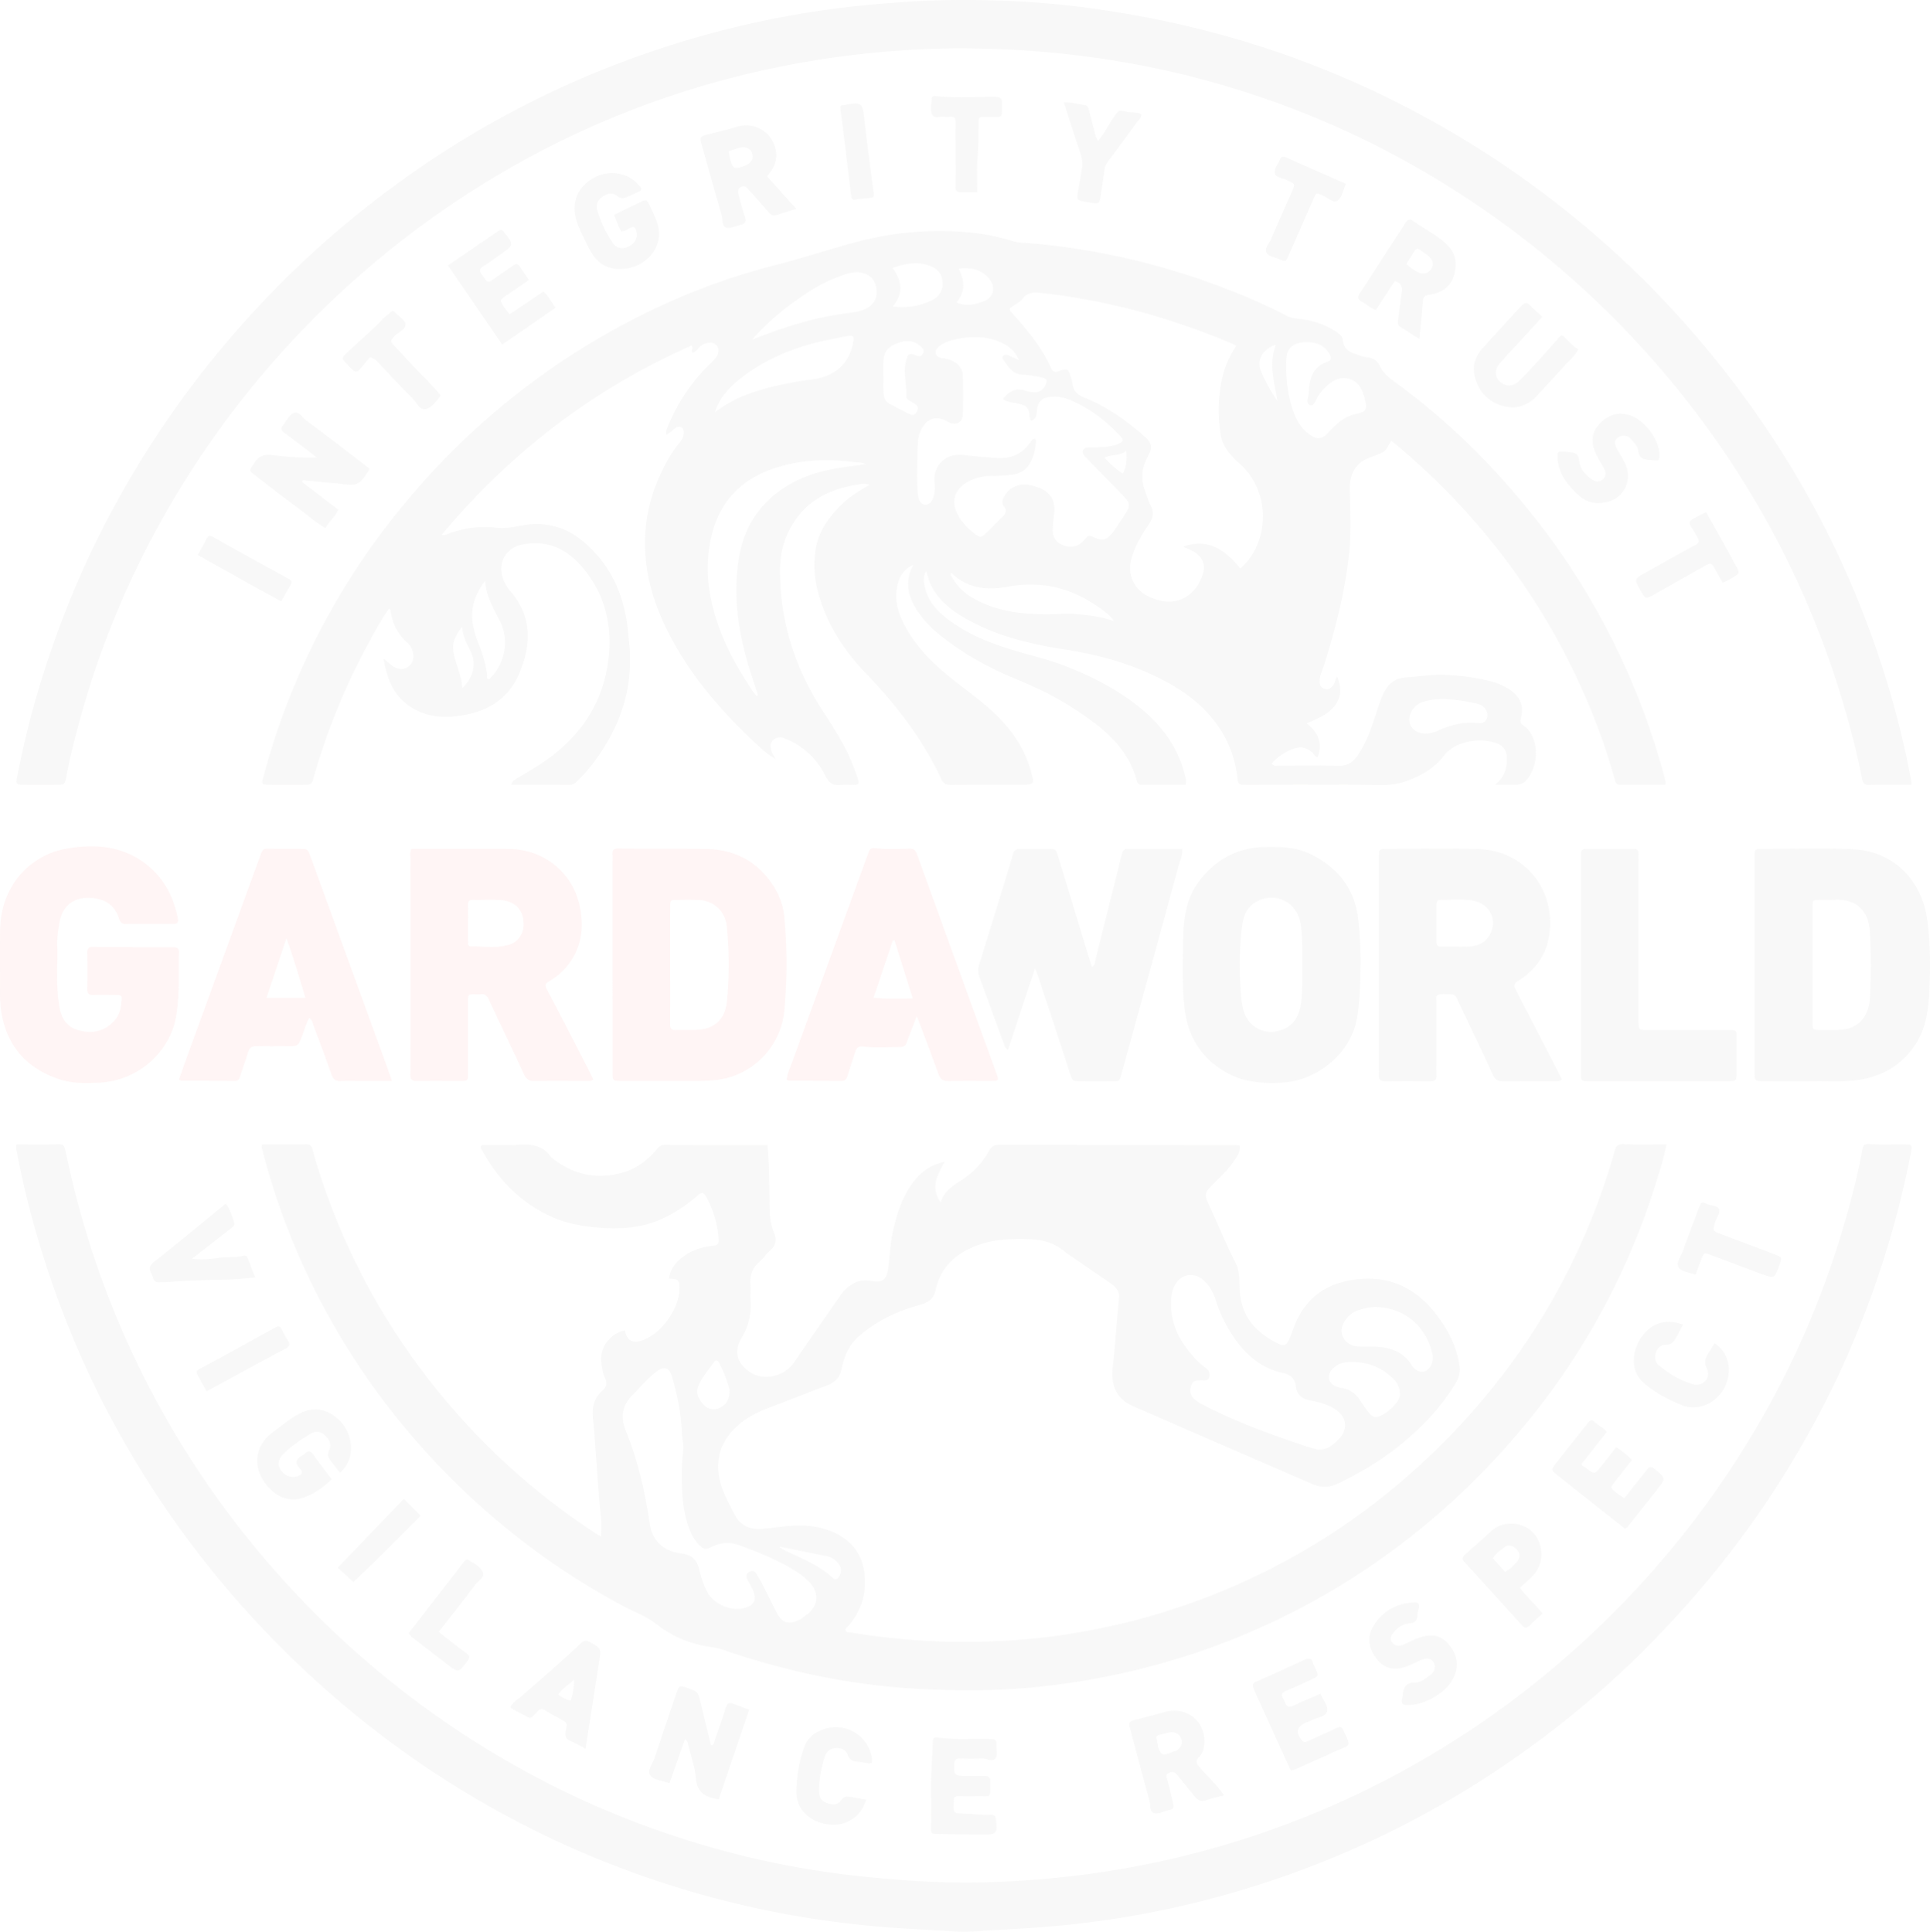 <svg xmlns="http://www.w3.org/2000/svg" xmlns:xlink="http://www.w3.org/1999/xlink" width="1806.569" height="1808.57" viewBox="0 0 1806.569 1808.57"><defs><clipPath id="a"><rect width="1806.569" height="1808.57" fill="none"/></clipPath></defs><g opacity="0.05" style="mix-blend-mode:screen;isolation:isolate"><g clip-path="url(#a)"><path d="M1374.748,569.673c-.518-2.319-1.1-4.618-1.72-6.909a676.94,676.94,0,0,0-64.622-156.8c-28.555-50.391-63.3-96.1-103.37-137.748a645.265,645.265,0,0,0-84.468-73.58c-5.321-3.886-10.289-7.889-13.187-14.087a14.034,14.034,0,0,0-10.807-8.416,38.15,38.15,0,0,1-6.961-1.282c-7.616-2.765-16.225-4.353-17.2-14.987-.313-3.4-3.05-5.6-5.848-7.5a73.85,73.85,0,0,0-31.4-11.812c-5.233-.76-10.51-.965-15.461-3.565a536.439,536.439,0,0,0-54.438-24.3A662.443,662.443,0,0,0,781.411,65.365c-6.141-.543-12.427-.394-18.463-2.291-17.929-5.651-36.42-8.231-55.109-8.995a300.133,300.133,0,0,0-87.257,9.147c-26.14,6.7-51.664,15.461-77.861,22.085-62.58,15.835-121.3,41.215-176.431,74.73-69.167,42.039-128.83,94.925-179.417,158.064a670.581,670.581,0,0,0-107.6,191.748c-6.688,18.419-12.419,37.132-17.467,56.061-1.487,5.546-1,6.2,4.742,6.27,10.992.125,22,.072,32.988.028,7.568-.028,7.648-.044,9.654-7.158a614.814,614.814,0,0,1,53.26-128.939c5.378-9.8,10.771-19.633,17.378-28.9.731.856,1.33,1.23,1.383,1.676a47.325,47.325,0,0,0,15.441,30.187,16.764,16.764,0,0,1,5.751,10.771c.462,4.718-.506,8.766-4.59,11.732-3.754,2.737-7.524,2.789-11.76,1.113-3.959-1.567-6.527-4.931-11.358-8.532,2.87,17.242,7.946,31.292,20.569,41.609,14.006,11.446,30.384,14.219,47.8,12.154,26.489-3.147,47.923-14.613,58.646-40.158,11.253-26.8,12.125-53.111-8.516-76.791a35.16,35.16,0,0,1-7.5-14.022c-3.585-13.311,3.987-26.2,17.278-29.25,21.389-4.9,39.507,1.4,54.164,16.976,24.456,26,32.426,57.818,27.747,92.233-5.751,42.252-29.066,73.85-64.6,96.718-6.981,4.493-14.2,8.621-21.317,12.909-1.989,1.186-3.951,2.371-4.859,5.663,18.7,0,36.734-.044,54.767.044,3.006.016,4.923-1.419,6.929-3.324a145.369,145.369,0,0,0,17.422-20.2c20.835-28.648,32.739-60.261,32.148-96.155-.125-7.757-1.2-15.353-1.881-23.013-2.9-32.952-15.184-61.571-40.291-83.684-15.907-14-34.648-20.051-56.045-16.876-9.031,1.338-17.869,3.826-27.309,2.548-14.943-2.026-29.528.5-43.775,5.3-2.034.687-3.939,2.452-7.061,1.383,64.63-77.354,142.249-136.607,233.867-177.271,2.13,2.576-1.23,4.521,1.141,6.7,4.148-1.354,5.928-6.061,9.959-7.865,4.779-2.13,9.71-1.945,12.367,1.1,2.548,2.914,2.174,8.239-1.33,12.214-3.336,3.782-7.15,7.134-10.59,10.831a172.979,172.979,0,0,0-33.816,53.011c-.908,2.231-2.283,4.509-1,7.632,1.728-1.266,2.914-2.086,4.047-2.978,1.391-1.113,2.641-2.436,4.12-3.4,4.136-2.677,7.648-.792,7.757,4.2.08,3.726-1.579,6.864-3.923,9.682-8.408,10.156-14.469,21.646-19.693,33.7A151.5,151.5,0,0,0,420.39,364.16c3.05,27.257,13.078,52.308,26.389,76.052,19.669,35.046,45.933,64.815,75.059,92.16,5.679,5.333,11.277,11,19.677,15.682-1.793-3.388-3.28-5.277-3.8-7.407-.82-3.4-1.756-7.23,1.346-10.019,3.038-2.737,6.724-3.746,10.727-1.977,2.986,1.318,6.036,2.516,8.87,4.1a72.312,72.312,0,0,1,29.556,31.268c3.4,6.748,7.455,9.228,14.416,8.219a14.641,14.641,0,0,1,1.784-.016c16.976-.438,17.688,3.5,10.466-16-7.158-19.348-18.427-36.545-29.572-53.734-26.043-40.146-39.853-83.978-39.575-131.933.109-18.266,5.518-35.066,16.852-49.679,14.183-18.286,33.961-26.16,55.953-29.725,3.292-.535,6.732-1.515,10.868.382-9.529,5.474-18.331,10.807-25.774,18.082-12.383,12.073-22.269,25.686-24.689,43.213a98.733,98.733,0,0,0,2.737,40.576c8.078,28.736,23.8,53.1,44.193,74.24,28.672,29.733,53.545,61.953,71.02,99.551,1.764,3.8,4.119,5.128,8.231,5.1,23.182-.161,46.359-.08,69.541-.088.884,0,1.785-.036,2.665-.125,4.787-.518,5.856-1.535,4.875-6.117a105.508,105.508,0,0,0-7.544-22.772c-9.557-20.409-24.7-36.1-42-49.945-10.2-8.159-20.774-15.843-30.822-24.17-16.816-13.926-31.642-29.636-41.288-49.555-4.9-10.1-7.331-20.666-5.377-31.943,1.808-10.413,6.688-17.33,15.236-21.132-9.059,17.3-4.192,32.345,6.394,46.568A96.989,96.989,0,0,0,692.663,429.8c22.137,18.375,46.906,32.265,73.411,43.18,18.7,7.712,36.955,16.349,53.939,27.382,26.445,17.181,51.219,35.93,59.948,68.641a3.767,3.767,0,0,0,3.8,3.131c13.9.028,27.8.008,41.629.008a25.183,25.183,0,0,0,.4-3.629,24.012,24.012,0,0,0-.643-3.476c-6.358-27.551-22.145-48.839-43.92-66.161-20.891-16.627-44.354-28.511-69.16-38.068-17.491-6.74-35.822-10.638-53.618-16.333-18.464-5.92-36.252-13.327-52.131-24.6-11.547-8.183-21.655-17.768-24.946-32.381-1.077-4.795-2.166-9.746,1.294-15.228,1.346,4.807,2.343,8.782,4.136,12.527,6.438,13.408,17.189,22.591,29.564,29.982,29.323,17.539,61.873,25.517,95.175,30.617,33.121,5.08,64.951,13.99,94.6,29.769,17.937,9.549,34.146,21.478,46.665,37.855a104.34,104.34,0,0,1,21.068,52.147c.82,6.981,1.069,6.953,8.151,7.061,1.785.028,3.565,0,5.349,0,40.122,0,80.248-.527,120.354.285,14.38.285,26.783-3.657,38.908-10.281a62.779,62.779,0,0,0,20.276-16.993c11.635-15.164,35.834-17.1,49.768-11.824,5.876,2.231,9.324,6.768,9.425,13.737.133,9.541-2.194,17.877-11,25.043,7.729,0,13.657.052,19.581-.028a12.156,12.156,0,0,0,9.513-4.083c13.464-15.61,11.036-42.5-2.48-51.247-3.139-2.034-3.243-3.931-2.4-7.339,2.773-11.241-.7-19.657-10.245-26.1a54.943,54.943,0,0,0-16.084-7.508c-14.629-4.075-29.636-5.779-44.732-6.6-12.178-.667-24.207,1.684-36.288,2.371-12.258.687-18.142,7.536-22.386,17.217-2.612,5.964-4.546,12.242-6.563,18.455-4.208,13.018-8.809,25.83-16.582,37.26-4.449,6.535-9.863,10.164-18.492,9.871-18.4-.623-36.846-.153-55.27-.249-2.174-.008-4.815,1.1-6.7-1.977a48.886,48.886,0,0,1,21.86-14.183c6.4-2.042,11.571-.072,16.317,4.1,1.5,1.31,1.8,3.915,4.638,4.047,5.152-12.857.679-22.9-10.2-31.57,7.375-3.05,13.882-5.8,19.577-9.987,11.663-8.585,14.818-20.043,8.882-33.836-1.853,3.087-1.909,6.6-4.156,8.934-1.9,1.989-3.806,3.79-6.937,2.845-3.211-.965-5.048-2.926-5.181-6.366a19.883,19.883,0,0,1,1.194-7.845c1.945-5.285,3.71-10.646,5.349-16.02,9.477-30.946,17.073-62.275,20.811-94.524,2.1-18.106,1.515-36.135,1.045-54.225-.133-5.333-.571-10.662.366-16,1.784-10.192,7.158-17.378,16.9-21.164,4.433-1.72,8.878-3.416,13.178-5.422,4.385-2.042,5.333-7.295,8.46-10.787a649.41,649.41,0,0,1,78.307,76,632.932,632.932,0,0,1,117.955,200.754c4.662,12.849,8.629,25.911,12.411,39.033.792,2.765,1.061,6.141,5.181,6.141,14.211.016,28.414.008,42.529.008a10.79,10.79,0,0,0,.273-2.5M269.672,381.353c.952,14.247,7.889,26.023,14.123,38.193,8.934,17.423,4.272,40.3-10.341,53.859-2.854-.313-1.64-2.628-1.829-4.075a120.043,120.043,0,0,0-7.72-28.262c-2.809-7.178-5.313-14.469-6.161-22.225-1.527-14.05,3.448-26.128,11.928-37.489m-21.49,42.911c.623,8.8,4.236,15.666,7.765,22.683,5.84,11.583,2.9,24.93-7.668,34.708-.643-12.588-6.792-23.021-8.343-34.68-1.017-7.688,1.435-14.071,8.247-22.712m897.4,71.06c6.989-2.958,14.372-3.28,21.345-3.5a187.324,187.324,0,0,1,30.267,4.172c4.545.973,8.319,3.131,10.076,7.809,2.158,5.787-1.568,11.539-7.64,10.735-13.444-1.784-25.738,1.535-37.8,6.893a33.015,33.015,0,0,1-9.36,2.657c-8.81,1.053-15.851-3.263-17.411-10.253-1.6-7.158,3.135-15.381,10.526-18.508M712.858,88.985c10.815-1.141,20.167.241,27.522,8.078,8.139,8.685,5.856,19.384-5.341,23.093-7.507,2.488-15.433,4.4-24.106.506,8.532-10.317,7.713-20.67,1.925-31.678m-27.1-2.693c6.885,2.576,11.526,7.214,12.133,14.907.659,8.416-3.308,14.328-10.691,17.8-10.9,5.128-22.422,6.836-36.047,5.538,10.646-12.793,8.46-24.235-.145-36.2,11.932-4.172,23.113-6.41,34.749-2.05M505.794,194.187c25.605-21.1,55.483-32.659,87.631-39.085,5.233-1.053,10.465-2.086,15.727-2.958,4.9-.812,6.044.177,5.2,5.08-2.8,16.253-11.715,27.611-27.47,33.121-7.041,2.468-14.525,2.677-21.815,3.878-18.178,3.006-36.083,6.981-53.288,13.793-9.754,3.862-18.528,9.264-27.068,15.345,3.907-12.178,11.591-21.353,21.088-29.174m92.55,81.892c-19.488,3.4-37.855,9.782-53.968,21.675-21.184,15.654-33.069,37.108-37.2,62.633-5.333,33.04-1.133,65.538,8.175,97.457,2.568,8.818,5.582,17.511,8.424,26.248.535,1.648,1.784,3.175.454,5.305-3.593-3.308-5.779-7.544-8.343-11.446-15.578-23.716-28.049-48.847-34.3-76.727-4.875-21.779-5.02-43.578.768-65.2,8.593-32.116,30.074-51.6,61.222-61.162,23.33-7.158,47.2-7.909,71.229-4.771,3.432.446,7.158,0,10.875,2.106-9.421,1.314-18.423,2.323-27.341,3.882M627,125.992c-5.269,2.914-11.056,3.886-17.013,4.59-29.351,3.5-57.38,12.045-84.805,22.772q-2.863,1.109-5.715,2.239c15.3-17.591,33.266-31.987,52.694-44.579a141.369,141.369,0,0,1,36.063-17.081c4.3-1.282,8.6-2.158,13.122-1.282,8.255,1.588,13.295,6.579,14.561,14.665,1.31,8.327-1.648,14.665-8.906,18.676m40.934,99.66c-6.937-3.38-13.9-6.748-20.549-10.638-3.878-2.263-4.8-6.631-4.911-10.92-.133-4.751-.028-9.505-.028-14.256h-.036c0-4.164-.072-8.319.008-12.471.221-10.405,3.609-14.846,13.355-18.6,7.8-3.006,14.971-3.05,21.47,2.942,2.058,1.909,3.842,3.665,2.239,6.828-1.66,3.243-3.681,2.665-6.587,1.64-6.535-2.319-7.455-1.4-9.131,4.984-2.962,11.261.651,22.406.2,33.611-.08,2.058,1.579,2.958,3.167,3.886a48.273,48.273,0,0,1,5.92,3.967c2.231,1.809,1.969,4.156.723,6.438-1.27,2.3-3.207,3.862-5.836,2.588M821.987,412.4c-6.491-.635-12.99,0-19.488.125-26.534.49-52.762-1.374-76.434-15.212a50.69,50.69,0,0,1-19.75-19.971c-.518-.973-1.479-1.953-.249-3.452,15.244,14.891,33.808,16.53,53.493,12.885,33.977-6.286,63.846,2.8,90.593,23.813,2.773,2.174,5.831,4.135,8.026,8.6-12.174-4.779-24.219-5.606-36.191-6.784m46.621-93.286c-3.38,5.241-6.76,10.494-10.421,15.542-6.286,8.621-10.084,9.915-19.633,5.422-3.842-1.809-5.217-.41-7.258,2.086-5.2,6.374-11.679,8.818-19.766,6.037-7.134-2.46-10.735-7.1-10.566-14.605.109-5.02.667-10.039,1.266-15.039,1.5-12.507-3.324-20.549-15.256-24.757-6.2-2.186-12.471-3.77-19.122-1.567a20.14,20.14,0,0,0-12.073,9.827c-1.817,3.344-3.038,6.426-.382,9.851,2.729,3.513,1.756,6.41-1.3,9.308-5.16,4.9-10.019,10.136-15.148,15.084-5.048,4.867-5.9,4.9-11.205.747-6.346-4.975-12.029-10.574-15.815-17.857-6.234-11.973-2.854-23.732,9.039-30.332a49.351,49.351,0,0,1,23.949-5.9,125.655,125.655,0,0,0,18.624-1.077c8.026-1.23,13.837-5.277,17.129-12.551,3.006-6.615,5.048-13.532,4.341-20.891-3.256-.426-3.842,1.648-4.763,2.978-7.612,11.012-18.162,15.851-31.372,14.9-10.349-.748-20.7-1.487-31-2.721-18.258-2.194-28.78,10.51-27.53,25.372a38.913,38.913,0,0,1-.474,12.4c-1.354,5.671-4.457,8.942-8.444,8.613-3.629-.293-6.125-3.541-6.659-9.131-1.238-12.74-.579-25.517-.482-38.273.028-3.557.438-7.106.506-10.662a28.507,28.507,0,0,1,3.834-13.568c5.241-9.228,13.054-11.563,22.466-6.929a27.1,27.1,0,0,0,3.951,2.014c6.873,2.034,11.511-.731,11.744-7.853.394-12.17.313-24.359-.028-36.529-.189-6.917-4.574-11.414-10.67-14.071a33.006,33.006,0,0,0-8.561-2.311c-2.942-.418-5.393-1.383-6.008-4.353-.607-2.89,1.157-5.136,3.4-6.792,5.643-4.18,12.234-6.029,19.01-7.114,14.32-2.3,28.386-1.917,41.557,5.16a30,30,0,0,1,13.926,14.987c-4.449-1.945-7.524-3.4-10.683-4.626a3.671,3.671,0,0,0-4.148.711c-1.374,1.411-.482,2.862.33,3.987,4.618,6.447,8.621,13.436,18.25,13.649,5.868.133,11.752,1.419,17.539,2.612,4.875,1.017,5.582,3.191,3.271,7.648a10.592,10.592,0,0,1-10.912,6.109,32.568,32.568,0,0,1-7.873-1.427c-9.1-3.058-15.28,1.053-20.9,7.837,4.019,3.014,8.621,2.994,12.776,4,10.646,2.584,10.968,2.677,12.5,13.882a11.035,11.035,0,0,0,.965,2.46c4.4-1.089,5.188-4.192,5.474-8.07.776-10.4,4.787-13.882,15.112-14.444,6.153-.33,11.776,1.258,17.262,3.585,17.776,7.568,32.638,19.223,45.781,33.193,3.424,3.637,3.111,5.136-1.346,7.25-6.008,2.862-12.608,2.978-19.086,3.4-3.255.221-6.543-.109-9.79.133-4.529.33-6.141,3.529-3.726,7.258a23.057,23.057,0,0,0,3.022,3.255Q850,284.187,866.783,301.395c6.969,7.182,7.218,9.356,1.824,17.72m1.274-59.522c.747,8.649.2,14.995-3.36,21.405a88.533,88.533,0,0,1-16.992-15.015c6.515-3.171,13.765-1.3,20.352-6.39M977.8,368.757a7.118,7.118,0,0,1-1.479.623c-13.6-16.53-29.455-28.583-53.135-20.123,4.9,2.472,10.136,3.923,14.2,8.042,4.734,4.795,6.2,10.011,4.545,16.2-4.557,17.145-19.48,31.561-40.737,26.2-11.217-2.833-20.389-7.516-25.364-18.725-3.665-8.247-2.781-16.144,0-24.243,3.6-10.486,9.352-19.89,15.469-28.977,3.951-5.876,4.638-11.02,1.25-17.286-2.371-4.385-3.71-9.344-5.438-14.079-4.031-11.036-2.576-21.486,3.022-31.7,4.6-8.388,3.842-12.234-3.38-18.616-16.985-15.023-35.351-28.085-56.544-36.42-6.748-2.657-9.975-6.688-10.984-13.4a57.755,57.755,0,0,0-1.945-7.765c-1.463-4.911-2.709-5.651-7.624-4.485-1.435.35-2.765,1.125-4.2,1.463-2.548.587-4.493.1-5.731-2.693-8.621-19.553-22.056-35.741-36.143-51.48-4-4.477-3.894-4.537.92-7.793,2.7-1.821,6.045-3.255,7.829-5.767,4.939-6.953,11.35-6.68,18.741-5.856,61.178,6.828,119.887,22.9,176.54,46.753,1.632.687,3.167,1.567,5.225,2.6-6.133,9.425-10.715,19.195-13.07,30.038a139.843,139.843,0,0,0-1.383,53.879c1.282,7.516,5.358,13.785,10.385,19.372a92.931,92.931,0,0,0,7.6,7.508c27.928,24.745,28.648,71.478,1.439,96.738M996.18,185.675c-4.815-10.831.7-20.835,13.737-25.553-7.15,18.383-1.274,35.456,1.354,52.726a151.9,151.9,0,0,1-15.091-27.173m87.55,39.684c-9.959,2.363-17.225,8.958-23.9,16.209-7,7.6-11.4,8.167-19.48,2.014-7.1-5.414-11.313-12.857-14.227-21.06-5.723-16.136-7.246-32.9-6.383-49.856.507-9.923,7.464-14.927,19.436-14.818,8.846.088,16.2,2.95,20.818,11.056,1.72,3.022,2.034,6.045-1.712,7.274-14.642,4.787-17.117,16.86-17.716,29.717-.169,3.7-3.469,9.5,1.479,11.028,3.44,1.069,5-4.9,6.989-8.006a45.615,45.615,0,0,1,13.427-13.99c10.691-7.009,23.616-2.926,28.282,8.95a52.249,52.249,0,0,1,2.2,6.74c2.673,11.085,1.885,12.109-9.216,14.742" transform="translate(184.426 162.482)" fill="#666563"/><path d="M1336.1,266.543c-5.028-.161-7.194.928-8.6,6.117-3.308,12.322-7.295,24.472-11.474,36.529a618.643,618.643,0,0,1-82.325,158.217,645.325,645.325,0,0,1-97.876,107.871,627.107,627.107,0,0,1-125.944,86.453,622.946,622.946,0,0,1-162.184,57.7,604.933,604.933,0,0,1-117.368,12.885c-15.718.132-31.421.177-47.163-.784a684.32,684.32,0,0,1-70.666-7.793c-1.889-.313-4.3.2-5.181-2.4.41-1.917,1.989-2.942,3.131-4.272,11.217-13.018,16.12-28.085,15.023-45.238-1.258-19.641-10.92-33.39-28.611-41.689-9.577-4.485-19.729-6.205-30.231-6.535-12.214-.382-24.206,1.9-36.3,2.942-12.837,1.113-21.389-2.753-27.113-13.99-4.039-7.933-8.452-15.8-11.378-24.154-6.893-19.641-4.529-38.016,10.02-53.815,9.469-10.289,21.426-16.671,34.379-21.542,18.062-6.784,35.974-13.962,54.028-20.746,7.612-2.862,11.973-7.648,13.612-15.923,2.343-11.8,7.194-22.635,16.763-30.677a124.942,124.942,0,0,1,22.7-15.6,164.948,164.948,0,0,1,33.925-13.239c6.856-1.809,12.66-5.189,14.292-13,4.843-23.109,20.364-36.187,41.6-43.409,14.131-4.815,28.752-5.357,43.739-5.1,14.115.249,26.277,3.324,36.8,12.652a14.94,14.94,0,0,0,1.463,1.025q20.178,13.841,40.379,27.675c4.923,3.36,8.693,7.419,8,13.837-2.319,21.478-3.4,43.052-5.964,64.514-2.15,18.009,4.6,30.472,18.8,36.641q84.1,36.563,168.236,73.046c8.211,3.577,15.9,3.243,23.877-.623,18.214-8.826,35.725-18.785,51.846-31.087,23.093-17.627,43.241-37.935,58.3-63.014a23.425,23.425,0,0,0,3.424-15.939c-2.2-17.021-9.646-31.73-19.5-45.3-19.5-26.843-45.114-40.11-79.038-35.4-27.542,3.826-46.352,18.2-56.238,44.149-1.684,4.441-3.244,8.9-5.321,13.194-2.026,4.208-4.831,4.718-8.7,2.87-21.273-10.208-35.5-25.453-36.77-50.354-.446-8.834.088-17.965-4.156-26.148-8.745-16.876-15.7-34.584-23.8-51.757-5.582-11.856-5.591-12.776,3.975-22.3,6.322-6.278,12.837-12.411,17.885-19.794,3.087-4.509,7.033-8.926,5.948-15.461-1.612-.161-3.059-.446-4.5-.446q-110.533-.024-221.082-.117c-4.53-.008-6.849,1.72-8.942,5.482a76.183,76.183,0,0,1-25.963,27.647c-8.086,5.128-15.923,10.056-19.311,20.879-10.164-14.416-2.942-25.935,3.782-38.229-13.09,2.809-22.129,9.441-29.367,18.954-9.959,13.07-14.862,28.254-18.608,43.956-2.9,12.162-3.4,24.617-4.984,36.947C646,393.7,641.869,396.6,631,394.525c-9.119-1.748-16.273,1.355-22.78,7.15-3.131,2.781-5.446,6.242-7.821,9.666-13.677,19.774-27.494,39.459-41.066,59.317a30.661,30.661,0,0,1-18.668,12.68c-11.768,2.934-21.888-.635-29.636-9.609-7.222-8.372-5.8-17.776-.555-26.526a57.525,57.525,0,0,0,8.05-34.966c-.35-4.734.249-9.529-.125-14.256-.679-8.613,1.821-15.63,8.524-21.353,3.577-3.059,6.161-7.295,9.762-10.325,5.723-4.823,6.4-10.815,3.826-16.86-3.372-7.9-4.039-15.968-4.164-24.311-.293-19.135-.2-38.293-1.977-57.81-32.329,0-64.4.052-96.469-.072-3.5-.008-5.152,1.8-7.178,4.164-8.034,9.36-17.35,17.065-29.343,20.915-25.553,8.195-48.554,3.147-69.328-13.407-8.1-12.037-20.147-12.837-32.936-11.627-1.764.161-3.565.016-5.349.016h-26.8a3.558,3.558,0,0,0-.1,4.208c15.059,27.595,35.777,49.41,64.7,62.661,14.46,6.615,29.789,9.417,45.64,10.638,18.624,1.427,36.706.394,54.217-6.555,13.685-5.438,25.657-13.532,36.794-23.057,4.984-4.26,6.221-4.019,9.344,1.772a94.911,94.911,0,0,1,11.02,38.185c.366,4.718-.679,6.133-5.43,6.579-10.8,1.017-20.863,4.477-29.411,11.446-6.117,4.992-10.5,11.065-11.539,19.267,8.709.052,10.019,1.391,9.8,9.477-.269,9.851-4.111,18.536-9.308,26.55-6.242,9.629-14.416,17.459-25.32,21.61-9.067,3.46-14.89-.08-16.422-9.264-12.9,2.709-23.511,14.915-22.04,29.094.555,5.386,1.214,10.743,3.5,15.514,2.379,4.976,1.222,8.5-2.5,11.8-8.424,7.435-9.959,16.852-8.673,27.486,1.274,10.582,1.772,21.265,2.62,31.9,1.6,20.079,2.532,40.211,4.867,60.233.615,5.358.088,10.843.088,16.888-1.616-.828-2.673-1.266-3.621-1.881a636.359,636.359,0,0,1-104.358-84.351,649.314,649.314,0,0,1-71.494-85.063,624.406,624.406,0,0,1-84.878-170.76c-2.166-6.768-4.244-13.58-6.053-20.461-.812-3.066-2.21-4.558-5.458-4.546-13.926.072-27.852.036-41.565.036-.981,2.548-.1,4.216.33,5.856A660.121,660.121,0,0,0,123.238,426.81C163,498.67,214.366,561.258,276.6,614.86A675.479,675.479,0,0,0,400.6,699.569c9.666,5.144,20.22,8.765,28.9,15.61a104.48,104.48,0,0,0,50.845,21.86,81.464,81.464,0,0,1,15.441,3.834c16.546,5.751,33.326,10.751,50.294,15.164a653.323,653.323,0,0,0,138.648,20.891c32.944,1.33,65.9,1.318,98.724-1.933a689.735,689.735,0,0,0,127.323-24.528,669.062,669.062,0,0,0,168.988-76.442A679.561,679.561,0,0,0,1207,570.128a685.357,685.357,0,0,0,77.559-96.163,664.253,664.253,0,0,0,81.357-170.62c3.674-11.788,7.568-23.527,10.02-36.653-13.793,0-26.819.285-39.829-.149m-260.328,163.92a23.821,23.821,0,0,1,12.945-8.97,59.125,59.125,0,0,1,14.372-2.62c30.492.679,48.064,21.024,53.244,42.188,1.077,4.385,1.186,8.834-1.105,13-3.557,6.447-10.317,7.427-15.477,2.255a10.556,10.556,0,0,1-1.764-2c-8.3-14.38-21.988-17.893-37.124-18.4-4.449-.141-8.914.153-13.363-.08-6.3-.338-11.466-2.882-14.424-8.79-3.1-6.145-.88-11.494,2.7-16.579m-12.812,46.79a19.66,19.66,0,0,1,12.382-6.555c17.1-1.515,32.337,3.095,44.8,15.272a19.759,19.759,0,0,1,6.286,14.175c.338,2.371-.944,5.036-2.649,7.524a40.257,40.257,0,0,1-14.649,12.712c-5.241,2.809-8.6,1.917-12.294-2.942q-4.292-5.673-8.211-11.635c-3.967-6.017-9.3-9.8-16.5-10.94a23.536,23.536,0,0,1-5.964-1.684c-7-3.167-8.468-10.293-3.2-15.928m-150.532-67a29.907,29.907,0,0,1,3.352-11.9c5.546-10.2,17.519-12.382,26.373-4.867,5.848,4.967,9.38,11.269,11.724,18.508a131.432,131.432,0,0,0,20.605,40.13c11.012,14.344,24.6,24.814,42.562,28.592,7.053,1.487,11.233,5.413,11.981,12.366.928,8.6,6.125,12,13.918,13.436,7.282,1.346,14.468,3.3,21,7.009,13.178,7.488,14.834,20.453,3.629,30.689-4.751,4.34-9.666,9.015-18.793,8.058-2.014-.571-5.751-1.479-9.4-2.693-33.487-11.145-66.672-23.045-98.02-39.507a32.206,32.206,0,0,1-7.391-4.851c-4-3.754-4.457-8.195-2.926-13.026,1.507-4.742,5.538-4.574,9.5-4.654,2.8-.052,6.346.9,7.407-3.066.916-3.448-.2-6.338-3.247-8.516-7.8-5.583-13.926-12.793-19.488-20.513-9.746-13.516-14.179-28.539-12.788-45.194M469.787,492.473c3.4-8.283,9.593-14.834,14.5-22.193,1.25-1.865,3.372-1.764,4.361.1A118.039,118.039,0,0,1,498.9,496.214c-.044,9.031-2.809,14.175-9.163,17.073-5.5,2.5-11.048,1.66-15.361-3.022-4.6-4.98-7.435-10.892-4.594-17.792M571.319,706.852c-2.817,2.182-5.583,4.421-8.914,5.832-8.283,3.484-14.489,1.543-18.7-6.366-4.465-8.38-8.532-16.985-12.865-25.437-2.034-3.959-4.3-7.793-6.462-11.679-1.543-2.765-3.85-3.79-6.712-2.379-3.316,1.64-3.665,4.325-1.969,7.463,1.559,2.87,3.111,5.751,4.537,8.673,4.859,9.959,2.07,15.674-8.81,18.142-12.17,2.765-28.451-4.626-33.836-16.048a91.281,91.281,0,0,1-7.1-20.087c-2.005-9.682-7.684-14.2-16.968-15.292-1.471-.169-2.926-.462-4.369-.776-13.853-3.05-22.888-12.6-24.938-26.755-4.316-29.753-10.976-58.915-22.245-86.855-5.056-12.519-4.208-23.411,5.731-33.471,7.294-7.383,13.89-15.485,22.076-21.916,8.006-6.286,12.7-4.7,15.485,4.984,4.911,17.125,8.468,34.5,9.051,52.4.169,5.321,1.945,10.53,1.178,15.939a206.039,206.039,0,0,0-1.133,33.728c.446,12.154,1.624,24.267,5.482,35.9,2.158,6.507,4.887,12.793,9.666,17.885,4.947,5.285,6.6,5.679,13.026,2.576a31.123,31.123,0,0,1,25.063-1.471c18.142,6.607,36.091,13.669,52.513,24.018a68.3,68.3,0,0,1,13.283,10.413c9.694,10.18,8.934,22.056-2.066,30.581M601.374,671.3c-1.829,2.926-3.657,3.485-6.346.981-11.724-10.932-26.276-17.057-40.532-23.652a34.523,34.523,0,0,1-9.228-5.357c15.674,3.111,29.592,5.9,43.526,8.641a18.968,18.968,0,0,1,12.419,7.829c2.781,3.891,2.62,7.608.161,11.559" transform="translate(183.992 804.656)" fill="#666563"/><path d="M4.353,266.75c13.219,0,26.514.133,39.8-.08,3.971-.064,4.843,1.913,5.518,5.176q5.046,24.422,11.458,48.526A851.662,851.662,0,0,0,237.159,655.635,869.677,869.677,0,0,0,408.032,809.342a843.536,843.536,0,0,0,216.63,106.48,814.936,814.936,0,0,0,141.1,32.727c24.066,3.3,48.184,5.655,72.427,7.387a775.29,775.29,0,0,0,97.871.723c61.085-3.352,121.354-12.592,180.494-28.768a857.486,857.486,0,0,0,161.758-62.171,853.381,853.381,0,0,0,185.237-126.993,864.3,864.3,0,0,0,176.2-218.824c38.225-67.572,66.289-139.255,85.022-214.58q4.19-16.838,7.351-33.924c.784-4.224,2.335-5.036,6.447-4.859,10.381.442,20.794.161,31.2.193,9.1.028,9.115.044,7.327,9.332a873.108,873.108,0,0,1-23.825,93.985,873.2,873.2,0,0,1-56.729,139.163,894.109,894.109,0,0,1-131.712,191.676c-17.487,19.424-35.508,38.3-54.554,56.174A910.013,910.013,0,0,1,1325.93,891.528a894.418,894.418,0,0,1-220.017,85.6A877.534,877.534,0,0,1,994.79,996.7c-25.617,2.862-51.307,4.417-77.053,5.711-11.474.575-23.029,2.122-34.451,1.29-25.043-1.821-50.137-2.556-75.164-4.875-28.073-2.6-55.965-6.21-83.64-11.342a894.8,894.8,0,0,1-206.747-64.879,892.4,892.4,0,0,1-137.821-77.9,899.046,899.046,0,0,1-103.936-83.6A912.986,912.986,0,0,1,157.687,627.341,907.564,907.564,0,0,1,91.831,521.592,892.484,892.484,0,0,1,27,364.681,836.964,836.964,0,0,1,4.623,274.9c-.494-2.528-1.531-5.124-.269-8.147" transform="translate(11.325 804.627)" fill="#666563"/><path d="M1777.549,734.693c-13.709,0-26.763-.173-39.8.1-4.377.088-5.454-1.965-6.181-5.659-4.666-23.584-10.659-46.858-17.511-69.887A850.533,850.533,0,0,0,1555.216,360a869.862,869.862,0,0,0-188.485-170.969A845.69,845.69,0,0,0,1126.981,77.916a809.532,809.532,0,0,0-103.362-22.474,882.419,882.419,0,0,0-97.188-9.425c-17.218-.635-34.423-1.037-51.608-.731a876.959,876.959,0,0,0-100.03,7.664A847.011,847.011,0,0,0,450.956,165.969a868.9,868.9,0,0,0-257.21,236.154,852.826,852.826,0,0,0-80.493,136.345A833.3,833.3,0,0,0,61.822,678.74c-4.32,16.04-8.384,32.148-11.442,48.494-1.383,7.4-1.531,7.415-9.2,7.451q-14.71.066-29.419,0c-8.492-.044-8.8-.322-7.142-8.436,4.505-22.1,9.417-44.117,15.55-65.832A921.68,921.68,0,0,1,57.606,552.828a902.984,902.984,0,0,1,155.428-246.8,915.686,915.686,0,0,1,169.707-149.91A890.811,890.811,0,0,1,608.828,44.695,881.115,881.115,0,0,1,762.921,9.014C788.74,5.449,814.666,3.178,840.694,1.5,870.981-.451,901.3-.3,931.487.819A843.451,843.451,0,0,1,1036.508,11.8,911.8,911.8,0,0,1,1187.346,49.73a907.4,907.4,0,0,1,348.7,221.356,928.019,928.019,0,0,1,95.946,115.619,887.875,887.875,0,0,1,139.448,314.666c2.2,9.847,4.1,19.761,6.1,29.656a26.65,26.65,0,0,1,.012,3.665" transform="translate(11.549 0.001)" fill="#666563"/><path d="M487.682,404.224c-12.768-24.777-25.5-49.591-38.41-74.3-2.058-3.931-1.764-5.856,2.3-8.424q30.209-19.02,29.885-55.008c-.293-37.863-28.824-67.162-66.732-68.348-28.772-.908-57.6-.221-86.4-.169-6.929.016-6.937.161-7.114,6.776-.044,1.479-.008,2.97-.008,4.449V403.4c0,2.086.169,4.172-.016,6.233-.382,4.2,1.33,5.876,5.59,5.832,14.255-.141,28.511-.169,42.758.016,4.4.064,5.832-1.793,5.458-5.848-.161-1.764-.028-3.565-.028-5.341,0-21.084-.028-42.172.052-63.256.008-2.23-1.149-5.526,1.471-6.426,4.208-1.455,8.818-.679,13.247-.438,3.806.2,4.34,3.71,5.546,6.234,11.012,23.013,22.057,46,32.695,69.175,2.122,4.6,4.787,5.984,9.529,5.92,16.619-.2,33.258-.072,49.884-.088,1.427-.008,2.962.314,5.092-1.579-1.632-3.267-3.175-6.459-4.8-9.613M426.521,275.053c-3.557,9.352-10.948,13.649-20.577,14.308-4.421.314-8.89.052-13.327.052s-8.89-.044-13.339.028c-2.906.044-4.324-1.113-4.3-4.172q.109-17.772.016-35.556c-.016-3.139,1.712-4.128,4.477-4.111,9.183.064,18.439-.607,27.522.358,15.815,1.68,24.741,15.409,19.532,29.094" transform="translate(969.513 596.807)" fill="#666563"/><path d="M570.349,265.151c-4.887-37.6-31.392-64.923-69.2-66.76-29.038-1.407-58.191-.338-87.293-.366-.294,0-.6.016-.892.016-2.926-.044-4.353,1.354-4.288,4.316.044,2.078-.008,4.164-.008,6.242q-.012,49-.008,97.992,0,49.9.008,99.784c.008,9.059.044,9.083,9.388,9.095,16.333.028,32.667.109,49-.028,12.447-.1,24.91.687,37.329-.973,21.932-2.914,39.764-12.491,52.995-30.713,11.4-15.7,13.882-34.049,14.782-52.175,1.1-22.064,1.081-44.245-1.809-66.43M516.687,337.3a36.378,36.378,0,0,1-5.172,17.768c-5.856,9.292-14.915,12.125-25.151,12.455-5.643.177-11.3.125-16.94.016-6.25-.124-6.4-.2-6.438-6.607-.08-18.134-.028-36.26-.036-54.386s-.052-36.26.028-54.385c.028-6.294.189-6.366,6.555-6.5,5.048-.117,10.112.153,15.156-.064,17.431-.74,30.814,8.5,31.988,30.287a559.036,559.036,0,0,1,.012,61.415" transform="translate(1233.736 596.749)" fill="#666563"/><path d="M258.617,397.241c-11.715-22.671-23.351-45.391-35.3-67.938-2.05-3.862-1.5-5.422,2.138-7.552A61.153,61.153,0,0,0,240.6,309.51c14.846-16.788,17.913-36.641,13.641-57.585-6.491-31.891-33.691-53.662-66.27-54.084-18.419-.241-36.838-.052-55.258-.052h-36.1c-1.6,3.336-.9,6.652-.9,9.863q-.078,83.785-.036,167.561c0,11.3.189,22.583-.088,33.872-.117,4.763,1.72,6.125,6.205,6.053,12.777-.2,25.553-.1,38.329-.044,10.779.036,9.4-.161,9.425-9.887.036-20.79,0-41.593.036-62.391.016-9.915-.579-8.834,9.336-8.914a22,22,0,0,0,2.677-.008c3.878-.506,5.84,1.435,7.427,4.831,10.92,23.395,22.145,46.645,32.944,70.1,2.2,4.795,5.02,6.426,10.18,6.338,16.04-.285,32.08-.072,48.128-.108,2.006-.008,4.164.506,6.623-1.487-2.7-5.329-5.45-10.847-8.287-16.329M188.4,287.445c-11.856,3.7-24.134,1.463-36.224,1.7-2.4.044-2.56-2.058-2.568-3.87-.028-6.221-.008-12.447-.008-18.676h-.016c0-5.333.153-10.67-.044-16-.153-3.886,1.487-5.2,5.241-5.116,8.3.177,16.627-.35,24.894.189,14.481.945,22.45,9.814,22,23.644-.281,8.187-5.357,15.658-13.271,18.13" transform="translate(288.521 596.917)" fill="#fa2321"/><path d="M303.59,262.813a64.73,64.73,0,0,0-8.906-27.747c-14.621-24.564-36.633-36.581-64.851-37.035-27.032-.446-54.084.044-81.116-.358-4.939-.072-6.382,1.222-6,5.715.153,1.772.028,3.565.028,5.349V305.9q0,50.362.008,100.721c.008,8.532.064,8.569,8.818,8.585,15.449.036,30.9.109,46.351-.016,13.355-.1,26.719.563,40.066-.723,29.608-2.862,53.574-22.261,62.6-50.676,2.914-9.175,3.308-18.588,3.906-28.1a486.319,486.319,0,0,0-.908-72.877M249.812,340.28c-1.7,17.093-11.334,26.276-28.318,27.12-6.507.321-13.062-.141-19.569.153-4.566.2-5.43-1.969-5.4-5.92.125-18.391.052-36.778.052-55.169,0-18.09-.044-36.187.028-54.277.028-6.3.161-6.394,6.418-6.491,6.527-.109,13.054-.2,19.569.036,14.979.543,25.73,10.421,27.112,25.408a361.917,361.917,0,0,1,.109,69.139" transform="translate(430.69 596.772)" fill="#fa2321"/><path d="M124.153,291.681c12.479,0,24.958.056,37.437-.036,3.312-.024,5.956.233,5.852,4.541-.494,20.433.92,40.869-2.858,61.246-6.041,32.578-35.6,59.586-72.664,60.981-11.828.446-23.748.8-35.3-2.89-31.139-9.955-49.924-30.6-55.37-63.175a101.772,101.772,0,0,1-1.161-16.8c-.02-19.906-.2-39.817.032-59.723.51-43.293,29.6-70.518,61.017-76.3,28.21-5.192,55.877-2.914,79,17.109,14.714,12.74,22.6,29.447,26.389,48.293.715,3.565-.655,4.787-4.164,4.762-14.854-.092-29.717-.2-44.567.06-4.349.076-5.486-2.227-6.6-5.582-2.789-8.392-8.215-14.525-16.824-17.065-16.876-4.976-35.251-.269-38.852,21.884-1.093,6.72-2.263,13.436-2.042,20.316.559,17.487-1.174,35.026,1.246,52.468.165,1.178.374,2.347.518,3.525,1.471,11.86,6.571,21.124,18.914,24.243s23.584.856,32.6-8.77c5.635-6.016,6.788-13.637,7.122-21.458.133-3.071-2.166-3.038-4.276-3.051-7.427-.032-14.862-.217-22.281.028-4.369.145-5.619-1.636-5.542-5.775.2-11.285.149-22.583.016-33.868-.048-4.232,1.479-5.534,5.84-5.41,12.166.346,24.343.121,36.517.121.008.1.008.209.008.318" transform="translate(-0.001 595.202)" fill="#fa2321"/><path d="M439.473,264.042c-3.541-28.475-19.356-47.7-44.479-60.064-13.5-6.643-28.013-6.864-42.642-6.615-25.9.454-46.138,11.752-61.572,32.008-12.314,16.156-14.649,35.4-14.951,54.767-.314,20.425-.936,40.886.964,61.322,2.6,28,15.2,49.35,40.05,63.247,15.988,8.942,33.274,10.019,50.917,9.212,33.611-1.543,65-27.735,70.61-59.968,2.914-16.743,3.131-33.587,3.38-50.463a339.813,339.813,0,0,0-2.279-43.446m-53.754,81.932c-2.194,12.366-8.657,20.533-21.068,23.592a26.424,26.424,0,0,1-31.473-16.751c-2.516-6.792-2.906-13.97-3.448-21.024a315.2,315.2,0,0,1,1.025-58.638c1.077-9.754,3.8-18.7,12.873-24.187,17.519-10.582,38.535-.6,42.027,19.758,2.231,12.981,1.455,26.035,1.684,39.069-.289,12.736.635,25.5-1.62,38.181" transform="translate(831.673 595.66)" fill="#666563"/><path d="M334.29,308.443c2.841-1.792,2.608-4.083,3.095-6.033q12.328-49.169,24.552-98.362c.832-3.368,1.306-6.318,5.819-6.29,16.876.1,33.752.04,50.985.04.33,6.189-2.082,11.048-3.436,16.024Q389,310.413,362.382,406.91c-2.673,9.706-1.981,8.2-10.57,8.307-9.2.117-18.415.06-27.619.016-8.167-.04-8.074-.109-10.494-7.516q-14.927-45.69-29.962-91.345c-.547-1.66-1.314-3.247-2.753-6.764-8.725,26.393-16.892,51.106-25.2,76.225-2.894-1.338-3.215-3.509-3.858-5.265-7.664-20.875-15.168-41.81-22.929-62.649a17.78,17.78,0,0,1-.229-12.045q12.618-40.789,25.111-81.618c2.174-7.09,4.441-14.159,6.354-21.321,1.021-3.818,3.063-5.273,6.969-5.193,8.609.181,17.226,0,25.838.044,7.367.04,7.451.06,9.694,7.387q11.448,37.431,22.8,74.895c2.845,9.352,5.759,18.688,8.753,28.374" transform="translate(687.841 596.983)" fill="#666563"/><path d="M379.665,408.89q-9.079-25.1-18.242-50.177-28.244-77.8-56.391-155.657c-1.318-3.665-2.87-4.976-6.917-4.923-10.968.133-21.968.872-32.908-.518-2.5-.313-3.959.535-4.8,2.809-.723,1.945-1.535,3.862-2.247,5.811q-35.2,96.583-70.353,193.175c-1.793,4.923-4.244,9.69-4.582,14.979.82.438,1.33.944,1.845.944,16.333.109,32.667.088,48.992.277,3.709.036,5.152-1.728,6.125-4.992,2.194-7.391,4.807-14.657,7.025-22.048,1.089-3.585,2.8-5.767,6.9-5.241,11.519,1.487,23.073.418,34.612.535,4.228.044,5.751-1.266,7.009-4.807,2.657-7.508,5.643-14.9,9.2-24.162,1.6,3.959,2.532,6.125,3.36,8.327,5.715,15.288,11.511,30.545,17.037,45.9,1.6,4.433,3.689,6.712,8.89,6.579,13.661-.366,27.325-.052,40.986-.161,6.455-.052,6.676-.49,4.457-6.648M264.447,337.725c6.286-18.624,12.19-36.143,18.09-53.654.543-.028,1.089-.052,1.632-.072,5.562,17.708,11.137,35.412,17.093,54.349-13.074.008-24.44.679-36.814-.623" transform="translate(553.167 596.413)" fill="#fa2321"/><path d="M236.317,401.659q-19.635-53.973-39.3-107.931-16.144-44.346-32.265-88.692c-2.612-7.15-2.721-7.142-9.975-7.186-8.906-.064-17.824.064-26.739-.109-7.741-.145-7.773-.285-10.441,7.045Q83.908,297.223,50.265,389.663c-2.926,8.034-5.743,16.092-8.577,24.046,1.125.6,1.64,1.105,2.166,1.113,16.627.124,33.257.189,49.892.3,2.765.016,4.192-1.149,5.036-3.887,2.355-7.66,5.269-15.14,7.479-22.832,1.294-4.5,3.673-6.061,8.255-5.928,9.5.269,19,.08,28.495.072,10.281-.008,10.192-.052,13.765-9.236,2.231-5.723,3.681-11.776,6.828-17.262,3.014,1.977,3.272,5.172,4.28,7.853,5.643,15,11.35,29.974,16.554,45.13,1.66,4.831,4.111,6.507,9.051,6.189,5.912-.394,11.876-.088,17.812-.088h29.636c-1.937-5.667-3.211-9.6-4.622-13.476M123.552,337.4c6.27-18.7,12.222-36.517,18.733-55.953,6.973,19.3,12.133,37.365,17.8,55.953Z" transform="translate(125.857 596.868)" fill="#fa2321"/><path d="M368.227,306.637q0-49.018,0-98.032c0-2.078.121-4.164,0-6.237-.209-3.569,1.672-4.63,4.891-4.618q22.281.091,44.559.032c2.946-.008,4.393,1.2,4.3,4.22-.068,2.375.016,4.75.016,7.13q.006,72.186,0,144.372c0,1.78-.016,3.565,0,5.345.088,8.368.092,8.436,8.267,8.448,24.062.036,48.124-.02,72.186.024,12.99.024,11.426-1.222,11.514,11.326.068,9.208.032,18.419,0,27.627-.028,8.858-.052,8.914-8.625,8.934-18.122.04-36.244.012-54.361.012q-36.093,0-72.186,0c-2.078,0-4.16-.048-6.238-.052-2.846,0-4.441-1.206-4.332-4.26.076-2.078,0-4.16,0-6.237q-.006-49.012,0-98.028" transform="translate(1111.651 597.01)" fill="#666563"/><path d="M106.9,161.152q16.832,12.9,33.691,25.814c-2.572,6.684-8.561,10.662-11.88,17.29-10.023-5.948-18.1-13.3-26.831-19.7-13.391-9.806-26.445-20.075-39.608-30.191-5.04-3.874-4.992-3.931-1.575-8.966.165-.245.281-.523.426-.78,4.019-7.114,9.445-9.931,18.114-8.669a257.022,257.022,0,0,0,41.324,2.174c-4.328-3.34-8.637-6.7-12.985-10.015-5.9-4.493-11.792-9.011-17.776-13.4-2.777-2.034-3.006-4.107-.888-6.7,3.167-3.874,5.526-9.332,9.593-11.318,5.229-2.548,8.408,4.043,12.121,6.776,19.1,14.046,37.791,28.66,56.632,43.056.944.723,2.006,1.3,2.476,1.6a8.847,8.847,0,0,1-.342,1.857c-9.453,14.452-9.987,14.661-28.326,12.612-5.594-.623-11.213-1.033-16.816-1.567-5.578-.535-11.153-1.1-16.731-1.656-.2.595-.41,1.186-.619,1.772" transform="translate(175.975 290.201)" fill="#666563"/><path d="M244.759,414.732c-9.537,28.081-18.966,55.828-28.427,83.684-1.049-.1-1.9-.117-2.729-.265-10.884-1.957-17.732-6.784-18.777-19.372-.9-10.775-4.758-21.3-7.323-31.935-.334-1.383-.426-2.914-2.934-4.389-4.819,13.7-9.537,27.124-14.416,41.014-6.447-2.283-14.223-2.741-17.6-6.828-4-4.843,1.965-11.334,3.822-17.009,6.539-19.979,13.315-39.877,20.051-59.791,2.741-8.106,3.179-8.259,11.4-5.148,9.143,3.46,9.071,3.476,11.386,13.255,3.179,13.416,6.479,26.8,9.73,40.2,3.436-.526,2.962-3.179,3.577-4.907,3.569-10.04,7.126-20.091,10.317-30.251,1.238-3.939,2.837-5.538,6.969-3.846,4.855,1.989,9.839,3.689,14.955,5.586" transform="translate(456.477 1185.926)" fill="#666563"/><path d="M400.141,75.3c-9.256-9.449-21.337-14.834-31.786-22.539-4.369-3.219-6.081-1.157-8.239,2.219-5.562,8.729-11.269,17.366-16.9,26.059-8.372,12.917-16.546,25.971-25.2,38.7-2.773,4.075-2.15,6.322,1.853,8.38,4.421,2.275,8.026,5.964,12.99,7.684,6.036-9.228,11.973-18.295,17.664-26.988,6.9,1.624,7.274,5.936,6.5,11.109-1.266,8.5-2.23,17.029-3.416,25.525-.346,2.5-.366,4.566,2.174,6.117,5.538,3.372,10.948,6.953,17.832,11.366,1.113-11.563,2.21-21.522,2.986-31.517.687-8.782.518-8.854,8.914-10.429,10.655-2,17.776-8.058,20.686-18.471,2.813-10.019,1.648-19.356-6.057-27.217m-15.2,21.727a9.188,9.188,0,0,1-12.322,3.44,38.808,38.808,0,0,1-11.2-7.865c2.882-4.493,5.43-8.424,7.917-12.395,1.149-1.821,2.516-2.343,4.353-1.053,2.882,2.026,5.9,3.878,8.569,6.153,4.079,3.5,4.927,7.857,2.681,11.719" transform="translate(954.97 154.443)" fill="#666563"/><path d="M225.581,77.1a32.33,32.33,0,0,1,1.792-2.753c9.147-10.787,8.255-23.527,1.157-33.675-5.9-8.436-18.074-13.946-30.77-10.325q-14.927,4.25-30.026,7.845c-4.172.989-5.313,2.833-4.156,6.9,6.475,22.752,12.688,45.576,19.364,68.275,1.194,4.047-.169,10.385,4.513,11.651,3.754,1.009,8.48-1.748,12.813-2.677,4.164-.9,6.089-2.548,4.465-7.339-2.46-7.258-4.361-14.722-6.249-22.165-1.1-4.3,2.423-7.676,6.483-6.322,1.266.426,2.3,1.764,3.264,2.833,6.258,7,12.507,14.006,18.68,21.076,1.853,2.13,3.637,3.79,6.792,2.773,6.016-1.925,12.081-3.7,19.086-5.832-9.63-10.7-18.455-20.521-27.209-30.267M205.723,66.4c-11.233,4.638-12.588,3.967-15.345-7.757-.382-1.648-.555-3.352-.856-5.253,3.842-1.266,7.363-2.685,11.02-3.565,4.887-1.186,9.441,1.23,10.771,5.285,1.64,4.976-.426,9.159-5.591,11.289" transform="translate(492.563 88.191)" fill="#666563"/><path d="M328.5,450.948c-2.765-3.344-3.629-5.715-.394-8.926a17.282,17.282,0,0,0,4.867-10.224c3.022-20.871-13.926-37.7-35.761-32.257-10.04,2.5-19.954,5.5-30.018,7.845-4.574,1.069-4.67,3.263-3.645,7.061,6.189,22.8,12.1,45.664,18.367,68.436,1.069,3.886-.153,9.549,3.8,11.285,3.87,1.712,8.548-1.2,12.813-2.238,6.563-1.588,6.607-1.829,5.056-8.48-1.756-7.5-3.609-14.971-5.627-22.394-.74-2.709.438-3.565,2.62-4.59,3.549-1.684,5.619.125,7.588,2.524,5.209,6.346,10.421,12.688,15.542,19.106,3.139,3.931,6.4,6.2,11.884,4.039,4.9-1.925,10.208-2.789,16.209-4.341-7.09-10.622-16.012-18.021-23.3-26.847m-20.007-16a5.461,5.461,0,0,1-2.283,1.318c-4.485,1.069-9.975,5.144-13.223,2.05-3.131-2.986-3.3-9.155-4.566-13.97-.446-1.676.768-2.753,2.355-3.167,4-1.009,8.014-1.953,11.321-2.753,5.028.249,7.99,2.166,9.485,6.314,1.539,4.236-.084,7.427-3.091,10.208" transform="translate(794.056 1203.102)" fill="#666563"/><path d="M137.309,387.5c-2.866-3.657-5.325-6.989-7.99-10.144-2.829-3.352-4.156-6.507-2.062-11.076,2.584-5.639-.221-10.449-4.485-14.163-4.039-3.517-8.9-3.569-13.271-.888-9.1,5.578-18.066,11.466-25.509,19.207-5.1,5.305-5.39,10.2-1.744,15.14,4.055,5.5,10.47,7.355,16.562,4.835,2.653-1.1,3.8-2.536,2-5.406-1.664-2.652-5.124-4.972-3.943-8.412,1.17-3.408,5.14-4.69,7.721-7.085,3.191-2.962,5.245-2.391,7.745,1.189,5.4,7.733,11.289,15.128,17.189,22.937-7.938,7.837-16.615,14.01-26.855,17.386a27.946,27.946,0,0,1-26.24-4.4c-18.684-14.1-24.13-40.307-2.46-56.471,8.516-6.354,16.578-13.343,26.16-18.226,11.993-6.113,23.367-4.172,33.326,3.637,18.146,14.231,18.295,40.3,3.854,51.946" transform="translate(180.906 991.174)" fill="#666563"/><path d="M177.6,94.91c-3.083-4.718-4.554-10.188-6.836-15.381,8.151-3.991,16.04-7.926,24-11.724,6.334-3.026,6.435-2.982,9.714,3.762,1.941,3.995,3.73,8.066,5.446,12.166,9.963,23.837-8.018,43.55-28.523,46.046-15.16,1.845-26.007-3.826-33.1-17.3-4.413-8.388-8.814-16.892-12.033-25.774-5.763-15.911-1.326-31.658,13.91-40.974,14.782-9.035,32.755-6.563,43.763,5.868,3.356,3.79,3.167,4.666-1.66,6.917-2.685,1.254-5.438,2.367-8.135,3.6-3.549,1.624-6.463,2.862-10.466-.378-4.666-3.774-10.309-2.038-14.822,1.443-4.2,3.239-5.217,7.829-3.625,12.845a113.771,113.771,0,0,0,14.215,29.56c3.621,5.341,9.284,6.318,14.955,3.428,6.334-3.227,8.8-8.5,7.162-14.444-.9-3.267-2.146-4.654-5.6-2.99-2.62,1.266-5.02,3.167-8.368,3.332" transform="translate(404.063 121.712)" fill="#666563"/><path d="M180.1,100.343c-7.287,5.012-13.87,9.541-20.453,14.071-7.033,4.835-7.073,4.859-2.3,12.137,1.29,1.965,2.87,3.738,4.65,6.033l31.594-21.353c5.144,4.035,7.138,9.851,11.535,15.136-16.739,11.51-33.205,22.836-50.013,34.395-17.065-24.858-33.76-49.177-50.776-73.966,15.976-10.924,31.6-21.582,47.187-32.293,2.126-1.463,3.44-1.242,5.132.888,9.565,12.041,9.6,12.121-3.058,20.907-5.361,3.722-10.53,7.753-16.108,11.113-3.894,2.347-3.822,4.682-1.483,7.841,1.057,1.427,2.114,2.862,3.095,4.345,1.8,2.713,3.533,3.312,6.495,1.081,6.374-4.8,13.126-9.1,19.621-13.745,2.689-1.925,4.525-2.03,6.422,1.085,2.44,4,5.3,7.761,8.46,12.326" transform="translate(314.999 161.718)" fill="#666563"/><path d="M429.614,432.327c-7.725-6.113-15.618-12.346-23.5-18.592-13.48-10.682-26.984-21.333-40.411-32.08-5.265-4.212-5.389-4.477-1.234-9.834,10.136-13.066,20.505-25.955,30.721-38.961,1.563-1.989,3.581-2.789,5.249-1.045,3.5,3.661,8.564,5.329,12.057,9.875-7.934,10.1-15.911,20.272-23.572,30.026.764,2.532,2.556,2.48,3.665,3.356,8.476,6.676,8.5,6.676,15.413-2.033,4.393-5.538,8.725-11.125,13.3-16.96a69.538,69.538,0,0,1,14.77,11.977c-5.478,6.953-10.988,13.862-16.4,20.843-3.846,4.96-3.838,5.064,1.013,9.027,2.48,2.026,5.173,3.794,8.195,5.988,5.808-7.351,11.446-14.5,17.1-21.638a57.673,57.673,0,0,0,3.906-4.831c2.556-4.075,4.883-3.255,8.126-.523,9.8,8.259,9.947,8.171,1.8,18.54Q445.8,413.293,431.628,431a10.226,10.226,0,0,1-2.014,1.326" transform="translate(1091.487 998.86)" fill="#666563"/><path d="M327.21,490.945c-11.189-24.576-22.229-48.819-33.257-73.07-.49-1.077-.88-2.2-1.318-3.3-1.19-2.966-1.592-5.04,2.423-6.768,15.208-6.551,30.195-13.617,45.278-20.465,3.416-1.551,6.29-1.6,7.612,2.805a38.688,38.688,0,0,0,2.078,4.9c3.509,7.652,3.517,7.656-4.332,11.2-7.564,3.42-15.047,7.037-22.74,10.14-3.955,1.6-5.1,3.545-2.946,7.274a27.65,27.65,0,0,1,1.973,3.971c1.475,3.9,3.657,4.642,7.564,2.781,8.251-3.927,16.727-7.383,25.457-11.185,2.311,5.912,7.6,11.623,6.1,16.583-1.563,5.172-9.686,5.607-14.822,8.331-1.563.828-3.276,1.374-4.9,2.082-8.83,3.854-9.879,9.1-3.637,16.707,1.865,2.275,3.537,1.5,5.438.643,8.894-4.023,17.812-7.994,26.634-12.166,3.095-1.463,4.678-1.925,6.587,2.114,7.829,16.542,6.431,13.07-7.017,19.311-11.289,5.241-22.679,10.269-34.041,15.357-2.419,1.077-4.694,2.576-8.135,2.757" transform="translate(881.002 1166.501)" fill="#666563"/><path d="M216.938,459.794c-.41-16.313.864-32.574,1.483-48.851.225-5.972.47-6.688,5.94-5.992,15.972,2.025,32,.518,47.979,1.129,4.015.153,6.173,1.017,5.655,5.5-.5,4.353,1.712,9.626-1.081,12.909-2.914,3.428-7.785-.076-11.816-.008-7.122.117-14.251.157-21.369-.032-3.886-.1-5.024,1.507-5.177,5.253-.426,10.281.044,10.976,10.53,11.109,5.936.076,11.876.1,17.808.008,3.629-.06,5.377,1.2,5.333,5.148-.2,17.013,1.563,13.456-12.5,13.81-5.635.141-11.289.193-16.916-.077-3.537-.169-4.9,1.23-4.71,4.57a8.177,8.177,0,0,1-.012.888c-.623,10.771-.619,10.634,10.011,10.888,8.279.2,16.514,1.523,24.826,1.1,2.8-.145,4.144.957,4.493,4.039,1.551,13.689.952,14.545-12.764,14.452-13.645-.092-27.289-.338-40.934-.559-7.094-.116-6.929-.153-6.82-6.808.153-9.485.036-18.982.036-28.471" transform="translate(654.701 1221.9)" fill="#666563"/><path d="M440.9,113.863c-2.974,6.3-7.853,9.9-11.78,14.272-8.721,9.7-17.648,19.227-26.445,28.861-9.055,9.911-20.059,13.516-33,9.706-13.7-4.039-22.117-13.62-25.521-27.2-2.548-10.172.49-19.328,7.6-27.084q16.729-18.254,33.41-36.557c6.1-6.736,7.279-7.057,13.174-.627,2.6,2.833,5.884,4.851,8.918,8.311-5.992,6.551-11.9,13.018-17.824,19.472-7.419,8.09-15.1,15.956-22.189,24.319-5.743,6.776-4.1,14.814,3.163,18.865,4.815,2.689,10.5,1.977,15.393-2.813,6.322-6.2,12.27-12.785,18.238-19.331,6.551-7.182,12.985-14.472,19.392-21.787,2.122-2.423,3.573-.932,5.128.555,3.842,3.669,7.082,7.974,12.338,11.04" transform="translate(1036.346 213.149)" fill="#666563"/><path d="M193.651,383.586c-3.255-1.784-5.438-2.15-8.48.768-17.824,17.081-36.8,32.872-55.225,49.285-3.726,3.316-8.721,5.811-11.093,10.851,5.048,3.939,10.763,5.824,15.763,8.958,2.114,1.318,3.79,1.178,5.446-.679,1.186-1.318,2.64-2.415,3.754-3.79,2.423-3.014,4.823-3.629,8.319-1.3,4.413,2.95,9.256,5.277,13.9,7.909,6.213,3.521,6.374,3.565,4.9,10.566-.952,4.558-.555,7.9,4.4,9.951,4.574,1.889,8.854,4.493,14.014,7.178,4.465-28.656,8.782-56.114,13.01-83.584,1.575-10.208,1.041-10.771-8.705-16.112m-18.258,54.727c-4.341-1.053-7.793-3.067-11.7-5.59,3.738-6.3,10.289-9.212,14.891-14.292a56.14,56.14,0,0,1-3.191,19.882" transform="translate(358.82 1153.881)" fill="#666563"/><path d="M394.264,414.937c4.956-4.867,10.53-8.826,14.549-14.356a29.453,29.453,0,0,0-2.5-37.453c-10-10.449-28.487-10.888-38.675-1.479-8.231,7.6-16.611,15.023-25.01,22.43-2.584,2.291-2.532,4.369-.322,6.776q8.1,8.826,16.144,17.708c12.551,13.8,25.143,27.587,37.622,41.456,2.444,2.709,4.324,3.291,7.15.338,3.814-3.987,8.094-7.544,12.234-11.334-7.037-8.633-14.939-15.437-21.188-24.086M392,389.725a36.008,36.008,0,0,1-11.635,10.385c-4.047-4.509-7.568-8.444-11.321-12.644,2.319-4.807,6.864-7.282,10.558-10.413,3.372-2.854,7.677-1.853,11.129,1.632,3.633,3.673,4.212,7.037,1.27,11.04" transform="translate(1028.472 1071.525)" fill="#666563"/><path d="M357.217,469.246c-1.19,0-2.379-.028-3.565,0-3.448.1-4.988-1.382-4.16-4.907a19.668,19.668,0,0,0,.53-2.621c.723-7.387,2.146-13.5,12.021-13.331,5.305.092,9.823-3.971,14.131-7.11,4.1-2.986,5.241-8.307,3.026-11.788-2.243-3.529-6.117-4.449-11.02-2.415-4.927,2.042-9.686,4.538-14.7,6.326-11.229,4.011-19.991,2-26.638-6-7.628-9.176-10.811-19.625-4.807-30.5,8.183-14.814,21.518-22.366,38.382-23.64,3.71-.281,5.759,1.113,4.963,5.164-.458,2.327-1.318,4.626-1.423,6.961-.217,4.787-1.708,7.15-7.234,7.512-5.635.374-10.719,3.641-14.5,8.006-2.259,2.612-4.666,5.916-2.2,9.618,2.5,3.75,6.374,4.152,10.3,2.6,3.858-1.523,7.528-3.521,11.334-5.176,13.906-6.053,23.853-4.55,31.549,4.7,9.585,11.523,10.184,23.415,1.8,35.91-7.226,10.775-25.256,20.65-37.8,20.678" transform="translate(962.78 1126.799)" fill="#666563"/><path d="M401.384,179.892c-11.43.675-18.841-6.623-25.561-14.014-7-7.7-12.411-16.655-12.986-27.647-.33-6.35-.193-6.587,5.948-6.322,1.776.076,3.553.2,5.321.386,4.823.514,8.4,1.2,8.894,7.934.527,7.19,5.562,12.957,11.446,17.326,4.184,3.107,8.074,2.93,11.281-.229,3.051-3.006,2.387-6.266.6-9.734-2.834-5.506-6.467-10.538-8.714-16.414-3.247-8.492-2.9-16.374,2.91-23.443,7.065-8.6,16.1-13.126,27.438-10.691,14.826,3.187,30.287,22.748,30.259,37.807-.008,5.237-.325,5.538-5.466,5.048-.884-.084-1.764-.346-2.644-.346-6.25-.012-11.177-1.178-11.924-9.035-.426-4.485-4.353-7.684-7.154-11.044-2.685-3.223-8.267-3.32-11.462-1.009-3.3,2.383-3.858,5.611-1.4,10.3,2.194,4.184,4.859,8.118,7.029,12.31,9.911,19.114-2.283,38.936-23.817,38.82" transform="translate(1095.113 290.998)" fill="#666563"/><path d="M426.565,310.509c-2.138,3.971-3.975,7.331-5.759,10.715-2.331,4.421-4.216,8.135-10.872,8.143-8.794.008-12.776,13.544-6.31,18.97,9.666,8.114,20.256,14.633,32.313,17.993,9.429,2.624,17.226-6.33,12.885-14.846-2.878-5.647-1.4-9.421,1.262-13.805,1.981-3.263,3.983-6.515,5.968-9.762,11.832,7.488,16.289,22.35,11.277,36.818-6.081,17.559-25.131,28.254-42.67,20.911-12.379-5.185-24.195-11.3-34.363-20.027-9.163-7.865-11.314-18.528-8.753-29.906a39.837,39.837,0,0,1,7.266-15.083c7.865-10.494,20.843-16.47,37.755-10.12" transform="translate(1148.869 929.566)" fill="#666563"/><path d="M250.787,470.253c-8.569,27.092-36.187,27.253-51.544,17.443-9.067-5.8-14-14.641-13.757-25.344a133.771,133.771,0,0,1,7.134-40.87c3.493-10.124,11.241-15.124,20.594-17.812a33.905,33.905,0,0,1,42.73,26.759c1.041,5.586.326,6.346-5.084,5.466-2.624-.426-5.245-.96-7.889-1.178-4.349-.354-7.568-1.427-9.352-6.31-1.752-4.791-6.177-6.953-11.535-6.511a10.723,10.723,0,0,0-9.919,7.717c-3.617,11.318-5.908,22.916-5.341,34.9.225,4.795,3.376,7.395,7.491,8.942,4.811,1.812,10.124,1.861,12.957-2.532,2.87-4.445,6.1-3.677,9.839-3.074,4.353.7,8.685,1.519,13.677,2.4" transform="translate(559.96 1214.64)" fill="#666563"/><path d="M133.476,349.464c-9.927.74-18.721,1.841-27.526,1.957q-27.99.374-55.9,2.323c-1.772.121-3.577-.1-5.333.1-3.834.458-6.229-.916-7.13-4.811a19.25,19.25,0,0,0-1.668-4.119c-2.042-4.091-.969-7.025,2.636-9.843,10.683-8.343,21.176-16.932,31.694-25.485,11.828-9.613,23.6-19.3,35.689-29.182,4.288,5.289,5.546,11.458,7.741,17.157,1.222,3.167-1.29,4.73-3.46,6.406-11.724,9.055-23.395,18.186-35.886,27.916,8.665,1.2,16.663.378,24.508-.732,7.926-1.117,15.992-.137,23.821-2.1,2.717-.679,3.493,1.415,4.256,3.424,1.981,5.237,4.023,10.441,6.555,16.984" transform="translate(105.355 846.562)" fill="#666563"/><path d="M320.206,35.115c.2,3.589-2.592,5.349-4.24,7.628-9.031,12.475-18.218,24.834-27.366,37.224a14.465,14.465,0,0,0-2.906,7.254c-.9,7.93-2.279,15.8-3.444,23.7s-1.455,8.106-9.69,6.776c-1.17-.189-2.343-.366-3.513-.559-9.388-1.551-9.5-1.776-7.749-11.454,1.214-6.7,2.291-13.411,3.416-20.123.852-5.1,0-9.927-1.644-14.822C257.9,55.367,253,39.9,247.783,23.842c7.065-.145,13.231,1.7,19.512,2.56,3.1.422,3.492,2.653,4.075,5,1.716,6.889,3.541,13.749,5.261,20.638a23.674,23.674,0,0,0,3.095,7.921c6.161-7.069,10.035-15.381,15.224-22.776,4.224-6.021,4.124-6.386,11.526-4.546,4.53,1.129,9.533-.289,13.729,2.48" transform="translate(748.064 71.956)" fill="#666564"/><path d="M446.558,119.294c8.167,14.682,15.911,28.591,23.636,42.509,1.15,2.07,2.138,4.236,3.34,6.274,4.991,8.488,4.991,8.444-3.187,13.182-2.56,1.483-4.992,3.183-8.4,4.027-2.214-3.967-4.465-8.042-6.752-12.093-3.8-6.736-4.047-6.784-10.723-3.01q-23.186,13.106-46.4,26.18c-8.251,4.638-8.271,4.6-12.925-3.661-6.021-10.683-6.016-10.679,4.312-16.45,15.739-8.794,31.393-17.744,47.272-26.272,3.348-1.8,3.509-3.484,1.993-6.205a119.017,119.017,0,0,0-6.258-10.7c-2.307-3.276-1.5-5.546,1.571-7.286,3.85-2.178,7.845-4.087,12.515-6.495" transform="translate(1150.455 360.152)" fill="#666563"/><path d="M171.5,151.656c-4.212,5.321-8.681,11.406-13.954,12.62-6.057,1.391-9.111-6.953-13.351-10.972-10.522-9.963-20.075-20.951-30.123-31.425-2.005-2.09-3.685-4.7-8.645-6.234C102.547,119,99.031,123,95.631,127.092c-2.512,3.022-4.654,2.685-7.254-.052-11.157-11.756-11.6-8.87.141-20C97.95,98.1,108.086,89.92,116.883,80.274c2.753-3.018,6.294-5.321,9.332-7.837.848.3,1.584.322,1.877.691,3.3,4.2,9.9,6.957,10.3,11.768.426,5.2-6.9,7.206-10.293,11.189-4.011,4.714-4.24,4.469,0,9,7.287,7.793,14.464,15.69,21.811,23.423,7.134,7.508,14.806,14.513,21.59,23.146" transform="translate(241.096 218.689)" fill="#666563"/><path d="M407.368,347.69c-6.073-2.5-13.359-2.6-15.863-7.041-2.648-4.7,2.448-10.377,4.268-15.554,4.7-13.363,9.782-26.586,14.77-39.845,2.21-5.876,2.4-6.141,8.106-3.549,3.677,1.668,9.228.856,10.811,4.939,1.33,3.428-2.082,7.13-3.267,10.743-3.054,9.284-3.211,9.248,5.968,12.7,16.321,6.145,32.675,12.21,48.968,18.427,7.4,2.825,7.355,2.954,4.827,10.016-4.59,12.821-4.634,12.945-17.21,8.327-15.574-5.715-31.055-11.683-46.593-17.5-6.849-2.568-6.88-2.536-9.5,4.288-1.7,4.4-3.328,8.834-5.285,14.046" transform="translate(1179.706 845.736)" fill="#666563"/><path d="M369.429,61.92a6.34,6.34,0,0,1-.213,1.25c-2.375,5.064-3.517,12.089-7.507,14.629-4.083,2.6-9.384-3.251-14.239-5.177-5.659-2.243-5.651-2.327-8.259,3.613-7.74,17.623-15.425,35.275-23.218,52.878-2.612,5.9-2.817,6.033-8.3,3.5-4.28-1.981-10.462-2.44-12.367-6.29-1.989-4.023,2.633-8.512,4.425-12.736,6.463-15.228,13.3-30.3,19.866-45.483,2.56-5.928,2.4-5.992-3.734-8.862-.8-.378-1.547-.892-2.367-1.23-3.754-1.555-9.481-1.977-10.26-5.852-.961-4.759,3.412-9.131,5.16-13.8.973-2.592,3.147-2.042,5.229-1.117q27.924,12.383,55.78,24.681" transform="translate(890.138 110.106)" fill="#666563"/><path d="M260.088,112.454c-5.124,0-10.12-.161-15.1.052-3.87.165-5.225-1.423-5.181-5.2.133-11.583.044-23.166.04-34.749,0-8.315-.153-16.635.06-24.946.1-4-.808-6.334-5.381-5.751a18.67,18.67,0,0,1-5.333-.012c-3.71-.619-8.926,1.813-10.875-1.511-2.657-4.533-.945-10.385-.808-15.67.044-1.76,1.5-2.464,3.147-2.279,18.942,2.1,37.944.615,56.913.836,5.136.06,5.783,2.307,5.7,6.455-.293,14.388,1.423,11.953-11.438,12.222-11.4.241-10.486-1.833-10.574,10.333-.072,10.072-.173,20.111-1,30.187-.8,9.686-.169,19.492-.169,30.034" transform="translate(654.651 67.502)" fill="#666563"/><path d="M95.2,432.071q17.537-22.643,35.122-45.339c5.59-7.21,11.293-14.34,16.755-21.646,1.624-2.17,2.781-2.215,5.016-.872,4.6,2.761,9.847,5.707,12.093,10.035,2.974,5.735-4.111,8.882-6.973,12.772-10.839,14.722-22.346,28.945-34,43.872,8.846,6.9,17,13.64,25.593,19.766,3.553,2.532,3.963,4.023,1.306,7.536-8.508,11.257-8.335,11.33-19.6,2.552Q115.451,449,100.253,437.416c-1.9-1.451-3.79-2.829-5.048-5.345" transform="translate(287.427 1096.843)" fill="#666563"/><path d="M124.194,186.15c-10.337-5.647-20.2-10.96-29.994-16.41-15.951-8.878-31.851-17.84-48.136-26.976,2.97-5.442,5.844-10.241,8.247-15.264,1.672-3.5,3.637-3.05,6.322-1.5,5.884,3.4,11.828,6.688,17.768,9.983,17.547,9.738,35.066,19.528,52.7,29.114,2.673,1.451,3.521,2.729,1.953,5.426-2.954,5.084-5.8,10.224-8.858,15.626" transform="translate(139.068 376.887)" fill="#666664"/><path d="M55.134,369.793c-2.974-5.454-5.6-10.377-8.339-15.232-1.342-2.375-1.736-3.862,1.37-5.538q35.948-19.376,71.643-39.214c2.978-1.656,4.2-.792,5.5,1.7,1.784,3.408,3.472,6.9,5.582,10.1,2.432,3.689,2.48,5.9-2.022,8.243-16.036,8.352-31.851,17.133-47.742,25.762-8.544,4.65-17.073,9.32-25.991,14.183" transform="translate(138.245 932.753)" fill="#666664"/><path d="M140.567,349.14c5.57,5.582,10.353,10.381,15.71,15.75-21.084,21.084-41.722,42.244-62.95,62.106-5.333-4.863-10.333-9.429-14.673-13.387C99.4,392,119.877,370.682,140.567,349.14" transform="translate(237.459 1054.063)" fill="#676664"/><path d="M226.695,111.6c-5.249,1.881-11.02,1.117-16.474,2.407-3.091.731-3.963-.884-4.316-3.834-3.316-27.836-6.792-55.651-10.212-83.391a7,7,0,0,1,1.736-.957c19.352-3.42,19.058-3.384,21.2,16.124,2.295,20.851,5.213,41.629,7.885,62.436.3,2.331,1.1,4.626.177,7.214" transform="translate(590.8 72.791)" fill="#676664"/></g></g></svg>